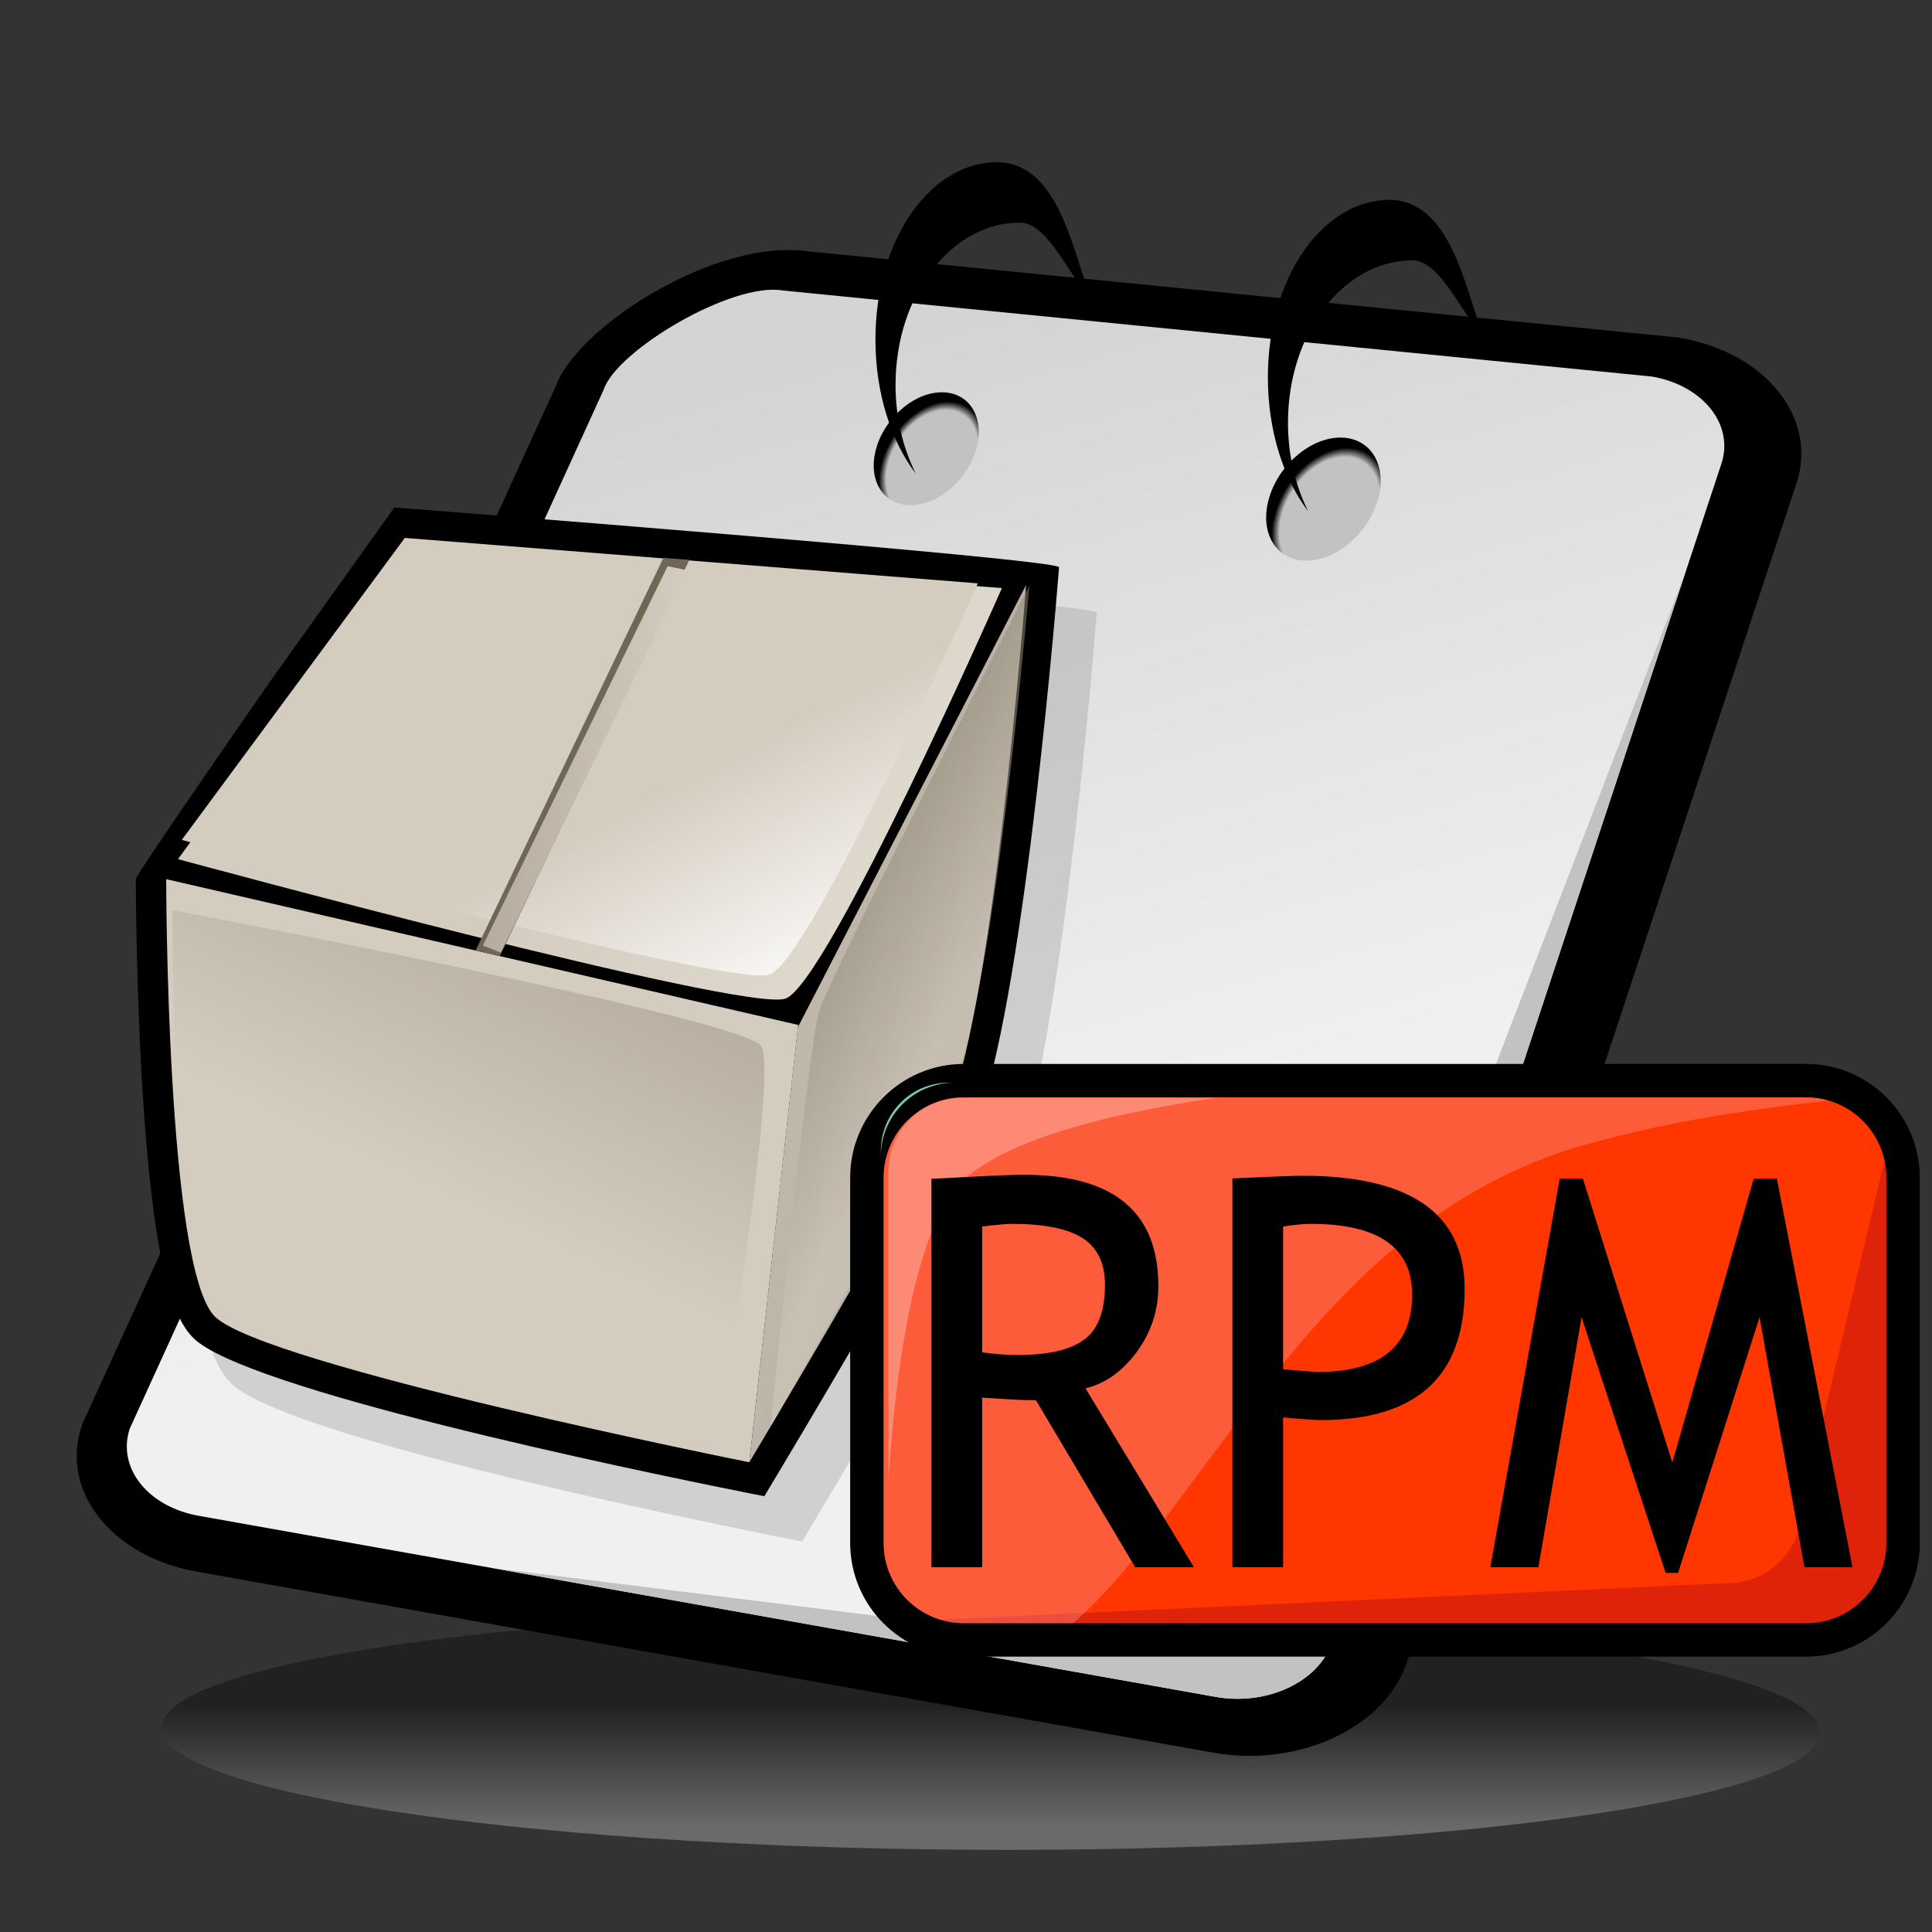 <?xml version="1.0" encoding="UTF-8" standalone="no"?>
<!DOCTYPE svg PUBLIC "-//W3C//DTD SVG 20010904//EN"
"http://www.w3.org/TR/2001/REC-SVG-20010904/DTD/svg10.dtd">
<!-- Created with Sodipodi ("http://www.sodipodi.com/") -->
<svg
   i:viewOrigin="178 524"
   i:rulerOrigin="-178 -268"
   i:pageBounds="178 524 434 268"
   width="48pt"
   height="48pt"
   viewBox="0 0 256 256"
   style="overflow:visible;enable-background:new 0 0 256 256"
   xml:space="preserve"
   xmlns="http://www.w3.org/2000/svg"
   xmlns:ns="&amp;ns_vars;"
   xmlns:i="&amp;ns_ai;"
   xmlns:xml="http://www.w3.org/XML/1998/namespace"
   xmlns:sodipodi="http://sodipodi.sourceforge.net/DTD/sodipodi-0.dtd"
   xmlns:xlink="http://www.w3.org/1999/xlink"
   id="svg153"
   sodipodi:version="0.32pre"
   sodipodi:docname="/home/cschalle/gnome-themes-extras/Lush/icons/scalable/mimetypes/gnome-mime-application-x-rpm.svgz"
   sodipodi:docbase="/home/cschalle/gnome-themes-extras/Lush/icons/scalable/mimetypes/">
  <rect x="0" y="0" width="256" height="256" fill="#333333" stroke="none"/>
  <defs
     id="defs262" />
  <sodipodi:namedview
     id="base" />
  <g
     id="Layer_2"
     i:layer="yes"
     i:editable="no"
     i:dimmedPercent="50"
     i:rgbTrio="#FFFF4F004F00"
     style="stroke:#000000;">
    <path
       i:knockout="Off"
       style="fill:none;stroke:none;"
       d="M256,256H0V0h256V256z"
       id="path156" />
  </g>
  <g
     id="Layer_1"
     i:layer="yes"
     i:dimmedPercent="50"
     i:rgbTrio="#4F008000FFFF"
     style="stroke:#000000;">
    <linearGradient
       id="XMLID_1_"
       gradientUnits="userSpaceOnUse"
       x1="131.28"
       y1="242.202"
       x2="131.28"
       y2="225.986">
      <stop
         offset="0"
         style="stop-color:#CCCCCC"
         id="stop159" />
      <stop
         offset="1"
         style="stop-color:#000000"
         id="stop160" />
    </linearGradient>
    <path
       i:knockout="Off"
       style="opacity:0.36;fill:url(#XMLID_1_);stroke:none;"
       d="M21.45,228.51c-1.577,8.76,46.318,16.188,106.977,16.592    c60.658,0.402,111.107-6.375,112.685-15.134c1.576-8.759-46.316-16.187-106.975-16.589    C73.478,212.976,23.026,219.751,21.45,228.51z"
       id="path164" />
    <path
       i:knockout="Off"
       style="stroke:none;"
       d="M222.378,44.725L106.815,33.279l0.824,0.114c-12.484-2.223-31.43,10.05-34.033,17.923    l0.215-0.547L10.899,188.715l-0.092,0.278c-2.847,8.613,3.999,17.251,15.257,19.255l134.77,23.995    c11.258,2.004,22.734-3.372,25.58-11.984l51.628-156.205c2.847-8.613-3.998-17.251-15.256-19.256L222.378,44.725z"
       id="path165" />
    <linearGradient
       id="XMLID_2_"
       gradientUnits="userSpaceOnUse"
       x1="101.201"
       y1="49.472"
       x2="130.595"
       y2="153.534">
      <stop
         offset="0"
         style="stop-color:#D4D4D4"
         id="stop167" />
      <stop
         offset="1"
         style="stop-color:#F0F0F0"
         id="stop168" />
    </linearGradient>
    <path
       i:knockout="Off"
       style="fill:url(#XMLID_2_);stroke:none;"
       d="M17.192,189.302c-1.711,5.178,2.388,10.348,9.154,11.554l134.769,23.994    c6.767,1.204,13.638-2.014,15.349-7.191l51.627-156.203c1.711-5.177-2.388-10.35-9.153-11.555L103.789,38.497    c-6.766-1.205-22.087,7.953-23.797,13.129L17.192,189.302z"
       id="path172" />
    <path
       i:knockout="Off"
       style="fill:none;stroke:none;"
       d="M19.313,192.584L82.112,54.909c1.711-5.177,17.033-14.334,23.798-13.129l117.878,9.91    c-1.382-0.833-3.015-1.461-4.851-1.788L103.789,38.497c-6.766-1.205-22.087,7.953-23.797,13.129l-62.8,137.676    c-0.975,2.951-0.057,5.901,2.164,8.116C18.818,195.892,18.765,194.24,19.313,192.584z"
       id="path173" />
    <g
       i:knockout="Off"
       id="g174" />
    <path
       i:knockout="Off"
       style="fill:#C2C2C2;stroke:none;"
       d="M170.909,211.829c-1.711,5.177-8.582,8.396-15.349,7.191l-90.616-11.294l96.17,17.123    c6.767,1.204,13.638-2.014,15.349-7.191l46.879-141.839L170.909,211.829z"
       id="path175" />
    <radialGradient
       id="XMLID_3_"
       cx="122.986"
       cy="61.283"
       r="7.46"
       fx="122.986"
       fy="61.283"
       gradientTransform="matrix(0.896 0.035 -0.311 1.104 32.388 -10.531)"
       gradientUnits="userSpaceOnUse">
      <stop
         offset="0.86"
         style="stop-color:#C2C2C2"
         id="stop177" />
      <stop
         offset="1"
         style="stop-color:#000000"
         id="stop178" />
    </radialGradient>
    <path
       i:knockout="Off"
       style="fill:url(#XMLID_3_);stroke:none;"
       d="M116.158,59.226c-1.259,4.127,0.663,7.579,4.294,7.708c3.63,0.13,7.594-3.113,8.852-7.241    c1.259-4.128-0.666-7.579-4.294-7.708C121.378,51.855,117.416,55.097,116.158,59.226z"
       id="path182" />
    <radialGradient
       id="XMLID_4_"
       cx="183.277"
       cy="65.597"
       r="8.135"
       fx="183.277"
       fy="65.597"
       gradientTransform="matrix(0.896 0.035 -0.311 1.104 32.388 -10.531)"
       gradientUnits="userSpaceOnUse">
      <stop
         offset="0.86"
         style="stop-color:#C2C2C2"
         id="stop184" />
      <stop
         offset="1"
         style="stop-color:#000000"
         id="stop185" />
    </radialGradient>
    <path
       i:knockout="Off"
       style="fill:url(#XMLID_4_);stroke:none;"
       d="M168.191,65.88c-1.373,4.5,0.723,8.264,4.682,8.405c3.958,0.142,8.28-3.395,9.652-7.896    c1.372-4.501-0.726-8.264-4.683-8.405C173.884,57.843,169.563,61.378,168.191,65.88z"
       id="path189" />
    <path
       i:knockout="Off"
       style="stroke:none;"
       d="M118.663,51c0-11.875,7.377-21.5,16.478-21.5c3.754,0,6.589,7.242,9.359,10    c-2.61-7.379-4.61-18.5-13.021-18C122.941,22.008,116,32.021,116,45c0,7.096,2.075,13.452,5.35,17.761    C119.653,59.381,118.663,55.342,118.663,51z"
       id="path190" />
    <path
       i:knockout="Off"
       style="stroke:none;"
       d="M170.663,56c0-11.875,7.378-21.5,16.478-21.5c3.754,0,6.589,7.242,9.359,10    c-2.61-7.379-4.61-18.5-13.021-18C174.941,27.008,168,37.021,168,50c0,7.096,2.074,13.452,5.35,17.761    C171.652,64.381,170.663,60.342,170.663,56z"
       id="path191" />
    <linearGradient
       id="XMLID_5_"
       gradientUnits="userSpaceOnUse"
       x1="103.729"
       y1="146.468"
       x2="71.537"
       y2="82.084">
      <stop
         offset="0"
         style="stop-color:#E8E3DA"
         id="stop193" />
      <stop
         offset="1"
         style="stop-color:#F0EBE6"
         id="stop194" />
    </linearGradient>
    <path
       i:knockout="Off"
       style="fill:url(#XMLID_5_);stroke:none;"
       d="M22.022,116.494l32.193-45.07l81.751,6.082l-30.2,58.305L22.022,116.494z"
       id="path198" />
    <path
       i:knockout="Off"
       style="opacity:0.36;fill:#999999;stroke:none;"
       d="M55.941,75.084c0,0-15.378,21.531-15.404,21.566    c-0.024,0.033-17.892,25.749-17.539,25.845c0,0.142,0.01,13.159,0.812,26.794c1.506,25.609,4.428,31.621,6.806,33.999    c6.773,6.773,57.497,17.34,72.881,20.417l2.781,0.555l1.459-2.432c0.792-1.319,19.469-32.473,25.903-45.342    c6.369-12.739,10.987-66.377,11.692-75.307c0.563-1.087-88.076-7.937-88.076-7.937L55.941,75.084z"
       id="path199" />
    <path
       i:knockout="Off"
       style="stroke:none;"
       d="M50.941,69.084c0,0-15.378,21.531-15.404,21.566    c-0.024,0.033-17.892,25.749-17.539,25.845c0,0.142,0.01,13.159,0.812,26.794c1.506,25.609,4.428,31.621,6.806,33.999    c6.773,6.773,57.497,17.34,72.881,20.417l2.781,0.555l1.459-2.432c0.792-1.319,19.469-32.473,25.903-45.342    c6.369-12.739,10.987-66.377,11.692-75.307c0.563-1.087-88.076-7.937-88.076-7.937L50.941,69.084z"
       id="path200" />
    <linearGradient
       id="XMLID_6_"
       gradientUnits="userSpaceOnUse"
       x1="78.082"
       y1="95.836"
       x2="150.112"
       y2="133.26">
      <stop
         offset="0"
         style="stop-color:#D4CCBF"
         id="stop202" />
      <stop
         offset="1"
         style="stop-color:#E8E3DA"
         id="stop203" />
    </linearGradient>
    <path
       i:knockout="Off"
       style="fill:url(#XMLID_6_);stroke:none;"
       d="M23.585,113.841L54.263,71.83l78.496,6.094c0,0-23.12,52.53-28.699,54.403    S23.585,113.841,23.585,113.841z"
       id="path207" />
    <linearGradient
       id="XMLID_7_"
       gradientUnits="userSpaceOnUse"
       x1="83.451"
       y1="106.996"
       x2="99.452"
       y2="137.665">
      <stop
         offset="0"
         style="stop-color:#D4CCBF"
         id="stop209" />
      <stop
         offset="1"
         style="stop-color:#FFFFFF"
         id="stop210" />
    </linearGradient>
    <path
       i:knockout="Off"
       style="fill:url(#XMLID_7_);stroke:none;"
       d="M24.086,111.292l29.556-40.015l75.919,6.019c0,0-22.221,50.072-27.61,51.845    C96.561,130.915,24.086,111.292,24.086,111.292z"
       id="path214" />
    <linearGradient
       id="XMLID_8_"
       gradientUnits="userSpaceOnUse"
       x1="22.023"
       y1="155.126"
       x2="105.767"
       y2="155.126">
      <stop
         offset="0"
         style="stop-color:#D4CCBF"
         id="stop216" />
      <stop
         offset="1"
         style="stop-color:#D4CCBF"
         id="stop217" />
    </linearGradient>
    <path
       i:knockout="Off"
       style="fill:url(#XMLID_8_);stroke:none;"
       d="M28.46,174.441c-6.438-6.438-6.438-57.948-6.438-57.948l83.744,19.317l-6.48,57.947    C99.287,193.758,34.9,180.881,28.46,174.441z"
       id="path221" />
    <linearGradient
       id="XMLID_9_"
       gradientUnits="userSpaceOnUse"
       x1="58.291"
       y1="157.695"
       x2="75.192"
       y2="121.481">
      <stop
         offset="0"
         style="stop-color:#D4CCBF"
         id="stop223" />
      <stop
         offset="1"
         style="stop-color:#B5AC9F"
         id="stop224" />
    </linearGradient>
    <path
       i:knockout="Off"
       style="fill:url(#XMLID_9_);stroke:none;"
       d="M28.825,174.567c-5.998-5.997-5.998-53.977-5.998-53.977s75.53,14.326,78.006,17.992    c2.477,3.666-6.036,53.979-6.036,53.979S34.822,180.564,28.825,174.567z"
       id="path228" />
    <linearGradient
       id="XMLID_10_"
       gradientUnits="userSpaceOnUse"
       x1="133.46"
       y1="138.798"
       x2="101.265"
       y2="132.359">
      <stop
         offset="0"
         style="stop-color:#B5AC9F"
         id="stop230" />
      <stop
         offset="1"
         style="stop-color:#C2BAAD"
         id="stop231" />
    </linearGradient>
    <path
       i:knockout="Off"
       style="fill:url(#XMLID_10_);stroke:none;"
       d="M99.287,193.758l6.438-57.653l30.242-58.599c0,0-4.486,58.305-10.926,71.182    C118.602,161.564,99.287,193.758,99.287,193.758z"
       id="path235" />
    <linearGradient
       id="XMLID_11_"
       gradientUnits="userSpaceOnUse"
       x1="125.144"
       y1="136.345"
       x2="102.611"
       y2="124.676">
      <stop
         offset="0.006"
         style="stop-color:#D4CCBF"
         id="stop237" />
      <stop
         offset="1"
         style="stop-color:#6F6754"
         id="stop238" />
    </linearGradient>
    <path
       i:knockout="Off"
       style="opacity:0.5;fill:url(#XMLID_11_);stroke:none;"
       d="M102.121,189.005c0,0,4.878-50.198,6.455-55.118    c1.577-4.918,27.821-56.297,27.821-56.297s-4.713,55.715-10.641,68.084C119.829,158.043,102.121,189.005,102.121,189.005z"
       id="path242" />
    <path
       i:knockout="Off"
       style="fill:#6F6754;stroke:none;"
       d="M63.016,125.95l3.214,0.741l25.113-52.506l-3.446-0.256L63.016,125.95z"
       id="path243" />
    <linearGradient
       id="XMLID_12_"
       gradientUnits="userSpaceOnUse"
       x1="63.985"
       y1="100.63"
       x2="91.034"
       y2="100.63">
      <stop
         offset="0"
         style="stop-color:#B5AC9F"
         id="stop245" />
      <stop
         offset="1"
         style="stop-color:#D4CCBF"
         id="stop246" />
    </linearGradient>
    <path
       i:knockout="Off"
       style="fill:url(#XMLID_12_);stroke:none;"
       d="M63.985,125.284l2.372,0.949l24.678-50.675l-0.486-0.105l-2.088-0.426L63.985,125.284z"
       id="path250" />
    <path
       i:knockout="Off"
       style="stroke:none;"
       d="M127.712,140.975c-8.305,0-15.059,6.755-15.059,15.058v48.423    c0,8.303,6.754,15.058,15.059,15.058H239.32c8.303,0,15.058-6.755,15.058-15.058v-48.423c0-8.303-6.755-15.058-15.058-15.058    H127.712z"
       id="path251" />
    <path
       i:knockout="Off"
       style="fill:#FF3600;stroke:none;"
       d="M249.948,204.455c0,5.869-4.759,10.628-10.628,10.628H127.712    c-5.871,0-10.63-4.759-10.63-10.628v-48.423c0-5.869,4.76-10.628,10.63-10.628H239.32c5.869,0,10.628,4.759,10.628,10.628V204.455    z"
       id="path252" />
    <path
       i:knockout="Off"
       style="opacity:0.36;fill:#A7001F;stroke:none;"
       d="M238.729,199.95c0,5.424-4.355,9.82-9.732,9.82l-104.456,4.831    c1.002,0.313,2.067,0.481,3.172,0.481H239.32c5.869,0,10.628-4.759,10.628-10.628v-48.423c0-0.777-0.087-1.53-0.245-2.26    L238.729,199.95z"
       id="path253" />
    <path
       i:knockout="Off"
       style="fill:#79C7A0;stroke:none;"
       d="M126.473,143.469h-0.824c-4.932,0-8.931,4.034-8.931,9.011v0.742    C116.718,147.836,121.086,143.469,126.473,143.469z"
       id="path254" />
    <path
       i:knockout="Off"
       style="opacity:0.36;fill:#FFFFFF;stroke:none;"
       d="M127.473,145.469c-5.387,0-9.755,4.367-9.755,9.753v41.065    c0.837-13.093,2.927-29.858,8.13-37.813c4.512-6.9,20.335-10.813,35.308-13.006H127.473z"
       id="path255" />
    <path
       i:knockout="Off"
       style="opacity:0.36;fill:#FB9FA3;stroke:none;"
       d="M150.405,206.317c16.831-21.257,30.117-45.173,57.574-54.029    c11.302-3.391,22.763-5.179,34.315-6.455c-0.945-0.274-1.943-0.429-2.975-0.429H127.712c-5.871,0-10.63,4.759-10.63,10.628v48.423    c0,5.869,4.76,10.628,10.63,10.628h14.496C145.193,212.417,147.941,209.453,150.405,206.317z"
       id="path256" />
    <g
       i:knockout="Off"
       id="g257">
      <path
         i:knockout="Off"
         style="stroke:none;"
         d="M150.421,207.667l-13.149-22.125c-1.504,0-3.881-0.117-7.133-0.352v22.477h-6.72     v-51.473c0.247,0,1.99-0.088,5.23-0.264c3.239-0.176,5.599-0.264,7.079-0.264c11.839,0,17.759,4.916,17.759,14.744     c0,3.23-0.954,6.137-2.859,8.723c-1.907,2.586-4.171,4.195-6.795,4.826l14.371,23.707H150.421z M130.139,162.519v16.672     c1.614,0.234,3.183,0.352,4.708,0.352c4.033,0,6.968-0.676,8.807-2.031s2.758-3.771,2.758-7.252c0-2.871-0.987-4.938-2.959-6.199     c-1.973-1.262-5.089-1.893-9.347-1.893C133.434,162.167,132.11,162.284,130.139,162.519z"
         id="path258" />
      <path
         i:knockout="Off"
         style="stroke:none;"
         d="M170.017,187.815v19.852h-6.721v-51.523c5.106-0.234,8.189-0.352,9.247-0.352     c14.353,0,21.528,5.004,21.528,15.01c0,11.578-6.353,17.365-19.055,17.365C174.251,188.167,172.583,188.05,170.017,187.815z      M170.017,162.519v18.922c2.859,0.234,4.37,0.352,4.528,0.352c8.38,0,12.569-3.416,12.569-10.25c0-6.25-4.472-9.375-13.415-9.375     C172.797,162.167,171.569,162.284,170.017,162.519z"
         id="path259" />
      <path
         i:knockout="Off"
         style="stroke:none;"
         d="M239.1,207.667l-5.955-33.125l-10.789,33.875h-1.651l-11.143-33.875l-5.719,33.125     h-6.367l9.197-51.5h3.065l11.851,37.625l10.789-37.625h3.066l10.022,51.5H239.1z"
         id="path260" />
    </g>
  </g>
</svg>
